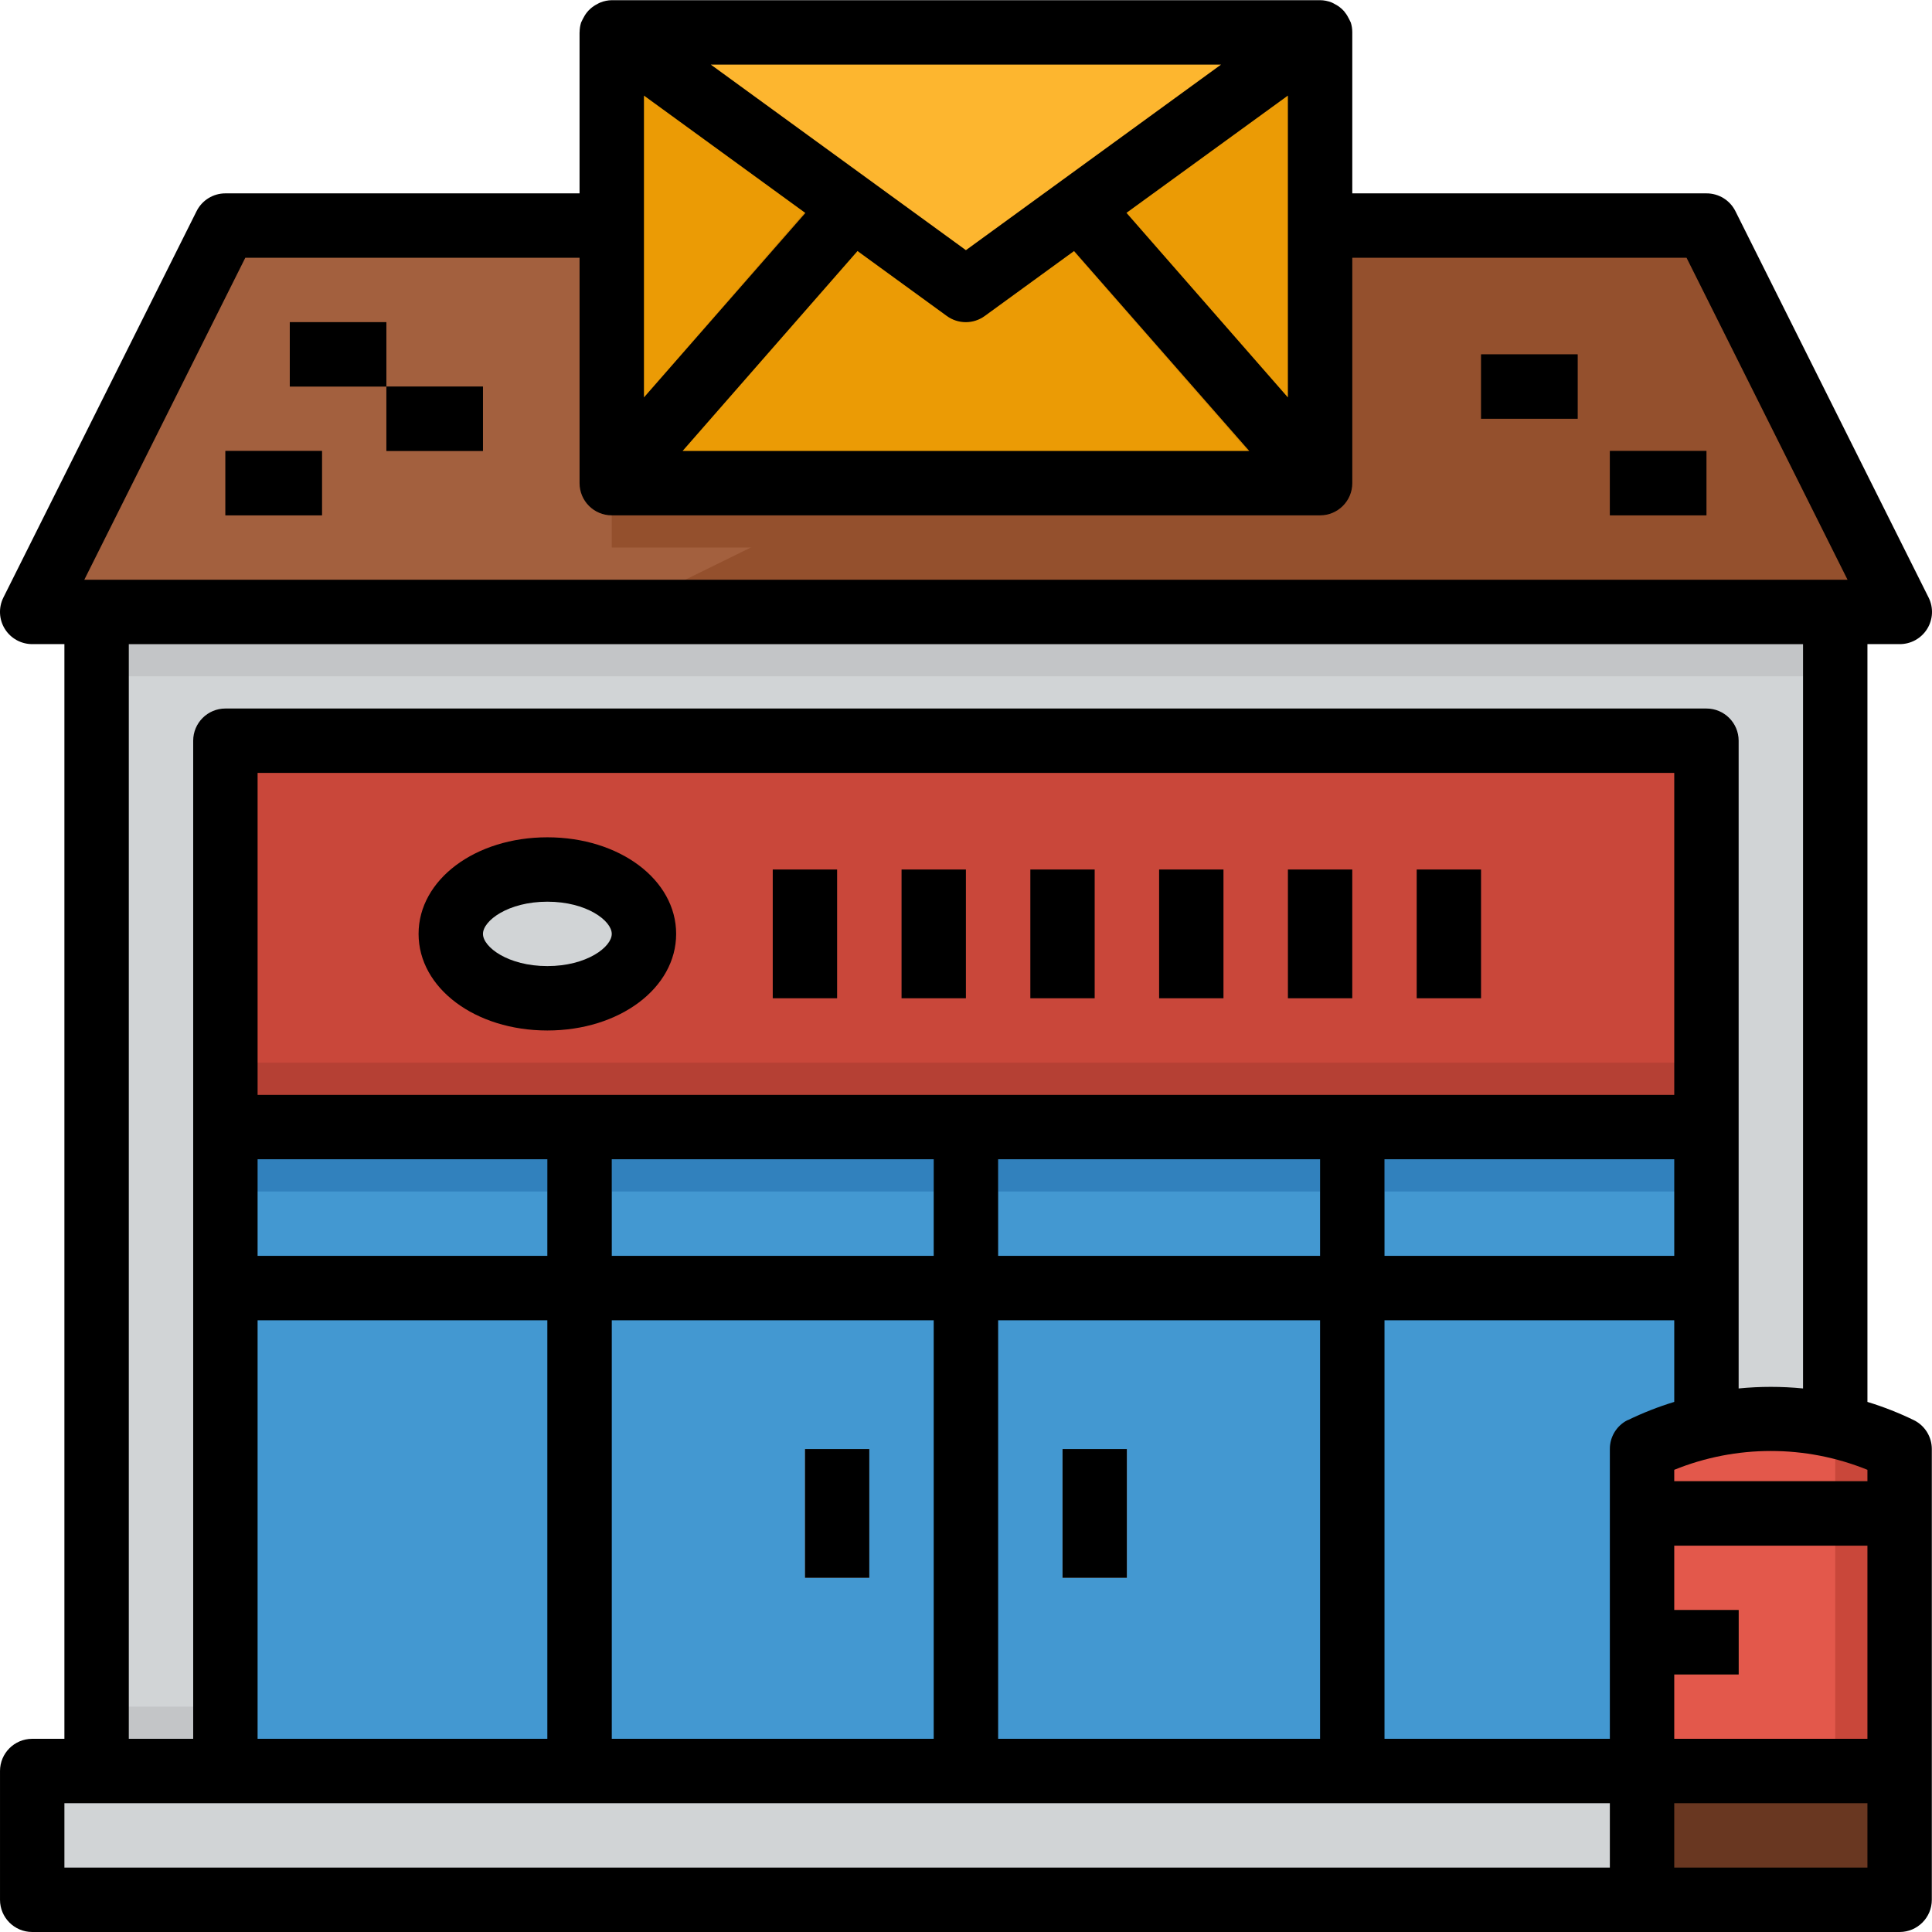 <svg height="480pt" viewBox="0 0 480.048 480" width="480pt" xmlns="http://www.w3.org/2000/svg"><path d="m8.004 152.023 48-96h368l48 96zm0 0" fill="#a3603e"/><path d="m424.004 56.023h-74.586l-195.445 96h318.031zm0 0" fill="#94502d"/><path d="m24.004 152.023h432v288h-432zm0 0" fill="#d1d4d6"/><path d="m8.004 440.023h464v32h-464zm0 0" fill="#d1d4d6"/><path d="m56.004 280.023h368v160h-368zm0 0" fill="#4398d1"/><path d="m424.004 312.023h-80v-32h-16v32h-80v-32h-16v32h-80v-32h-16v32h-80v16h80v112h16v-112h80v112h16v-112h80v112h16v-112h80zm0 0" fill="#3181bd"/><path d="m200.004 360.023h16v32h-16zm0 0" fill="#d1d4d6"/><path d="m264.004 360.023h16v32h-16zm0 0" fill="#d1d4d6"/><path d="m56.004 184.023h368v96h-368zm0 0" fill="#c9473a"/><g fill="#e3584b"><path d="m224.004 216.023h16v32h-16zm0 0"/><path d="m192.004 216.023h16v32h-16zm0 0"/><path d="m256.004 216.023h16v32h-16zm0 0"/><path d="m288.004 216.023h16v32h-16zm0 0"/><path d="m320.004 216.023h16v32h-16zm0 0"/><path d="m352.004 216.023h16v32h-16zm0 0"/></g><path d="m160.004 232.023c0-8.836-10.746-16-24-16s-24 7.164-24 16c0 8.836 10.746 16 24 16s24-7.164 24-16zm0 0" fill="#d1d4d6"/><path d="m472.004 440.023h-64v-80c20.145-10.07 43.855-10.07 64 0zm0 0" fill="#e3584b"/><path d="m432.004 352.93c8.355.934 16.48 3.336 24 7.094v80h16v-80c-12.367-6.184-26.262-8.648-40-7.094zm0 0" fill="#c9473a"/><path d="m408.004 368.023h64v16h-64zm0 0" fill="#693721"/><path d="m408.004 440.023h64v32h-64zm0 0" fill="#693721"/><path d="m408.004 400.023h24v16h-24zm0 0" fill="#693721"/><path d="m152.004 8.023h176v112h-176zm0 0" fill="#eb9b05"/><path d="m328.004 8.023-88 64-88-64zm0 0" fill="#fdb62f"/><path d="m205.141 46.664-53.137 61.254v12.105h10.688l55.441-63.91zm0 0" fill="#d98b05"/><path d="m261.492 56.398 55.566 63.625h10.945v-11.793l-53.527-61.277zm0 0" fill="#d98b05"/><path d="m72.004 80.023h24v16h-24zm0 0" fill="#693721"/><path d="m96.004 96.023h24v16h-24zm0 0" fill="#693721"/><path d="m56.004 112.023h24v16h-24zm0 0" fill="#693721"/><path d="m368.004 88.023h24v16h-24zm0 0" fill="#693721"/><path d="m400.004 112.023h24v16h-24zm0 0" fill="#693721"/><path d="m56.004 264.023h368v16h-368zm0 0" fill="#b54034"/><path d="m24.004 152.023h432v16h-432zm0 0" fill="#c3c5c7"/><path d="m152.004 120.023h176v16h-176zm0 0" fill="#94502d"/><path d="m24.004 424.023h32v16h-32zm0 0" fill="#c3c5c7"/><path d="m56.004 280.023h368v16h-368zm0 0" fill="#3181bd"/><path d="m200.004 360.023h16v32h-16zm0 0"/><path d="m264.004 360.023h16v32h-16zm0 0"/><path d="m224.004 216.023h16v32h-16zm0 0"/><path d="m192.004 216.023h16v32h-16zm0 0"/><path d="m256.004 216.023h16v32h-16zm0 0"/><path d="m288.004 216.023h16v32h-16zm0 0"/><path d="m320.004 216.023h16v32h-16zm0 0"/><path d="m352.004 216.023h16v32h-16zm0 0"/><path d="m136.004 208.023c-17.945 0-32 10.543-32 24 0 13.457 14.055 24 32 24 17.945 0 32-10.543 32-24 0-13.457-14.055-24-32-24zm0 32c-9.77 0-16-4.734-16-8 0-3.266 6.23-8 16-8 9.77 0 16 4.734 16 8 0 3.266-6.23 8-16 8zm0 0"/><path d="m72.004 80.023h24v16h-24zm0 0"/><path d="m96.004 96.023h24v16h-24zm0 0"/><path d="m56.004 112.023h24v16h-24zm0 0"/><path d="m368.004 88.023h24v16h-24zm0 0"/><path d="m400.004 112.023h24v16h-24zm0 0"/><path d="m475.578 352.863c-3.73-1.816-7.602-3.34-11.574-4.551v-188.289h8c2.781.016 5.367-1.414 6.836-3.773 1.469-2.363 1.605-5.316.363-7.801l-48-96c-1.359-2.727-4.152-4.441-7.199-4.426h-88v-40.062c0-.816-.125-1.625-.375-2.402-.043-.125-.129-.223-.176-.352-.121-.305-.289-.559-.434-.848-.289-.574-.648-1.109-1.062-1.602-.219-.242-.453-.473-.699-.688-.484-.426-1.023-.789-1.598-1.078-.258-.156-.523-.293-.801-.41-.91-.359-1.879-.551-2.855-.559h-176c-.973.016-1.938.211-2.84.578-.277.113-.543.25-.801.406-.574.293-1.113.652-1.598 1.078-.73.633-1.332 1.402-1.762 2.266-.145.289-.312.543-.434.848-.047.129-.133.223-.176.352-.246.777-.371 1.586-.375 2.402l-.016.07v40h-88c-3.031 0-5.805 1.711-7.16 4.426l-48 96c-1.238 2.48-1.105 5.426.352 7.781 1.461 2.359 4.035 3.793 6.809 3.793h8v272h-8c-4.418 0-8 3.582-8 8v32c0 4.418 3.582 8 8 8h464c4.418 0 8-3.582 8-8v-112c0-3.031-1.711-5.805-4.426-7.16zm-195.68-300 40.105-29.137v75zm30.504 59.16h-140.797l43.461-49.672 22.203 16.145c2.805 2.039 6.602 2.039 9.406 0l22.199-16.145zm-7-96-63.398 46.113-63.398-46.113zm-143.398 7.703 40.105 29.168-40.105 45.832zm-99.055 40.297h83.055v56c0 4.418 3.582 8 8 8h176c4.418 0 8-3.582 8-8v-56h83.055l40 80h-438.109zm363.055 112h-368c-4.418 0-8 3.582-8 8v248h-16v-272h416v184.945c-5.32-.527-10.68-.527-16 0v-160.945c0-4.418-3.582-8-8-8zm-360 96v-80h352v80zm352 16v24h-72v-24zm-168 24v-24h80v24zm80 16v104h-80v-104zm-176-16v-24h80v24zm80 16v104h-80v-104zm-168-16v-24h72v24zm72 16v104h-72v-104zm264 136h-384v-16h384zm4.422-111.199c-2.723 1.363-4.438 4.152-4.422 7.199v72h-56v-104h72v20.289c-3.973 1.211-7.844 2.734-11.578 4.551zm59.578 111.199h-48v-16h48zm0-32h-48v-16h16v-16h-16v-16h48zm0-64h-48v-2.84c15.391-6.238 32.609-6.238 48 0zm0 0"/></svg>
